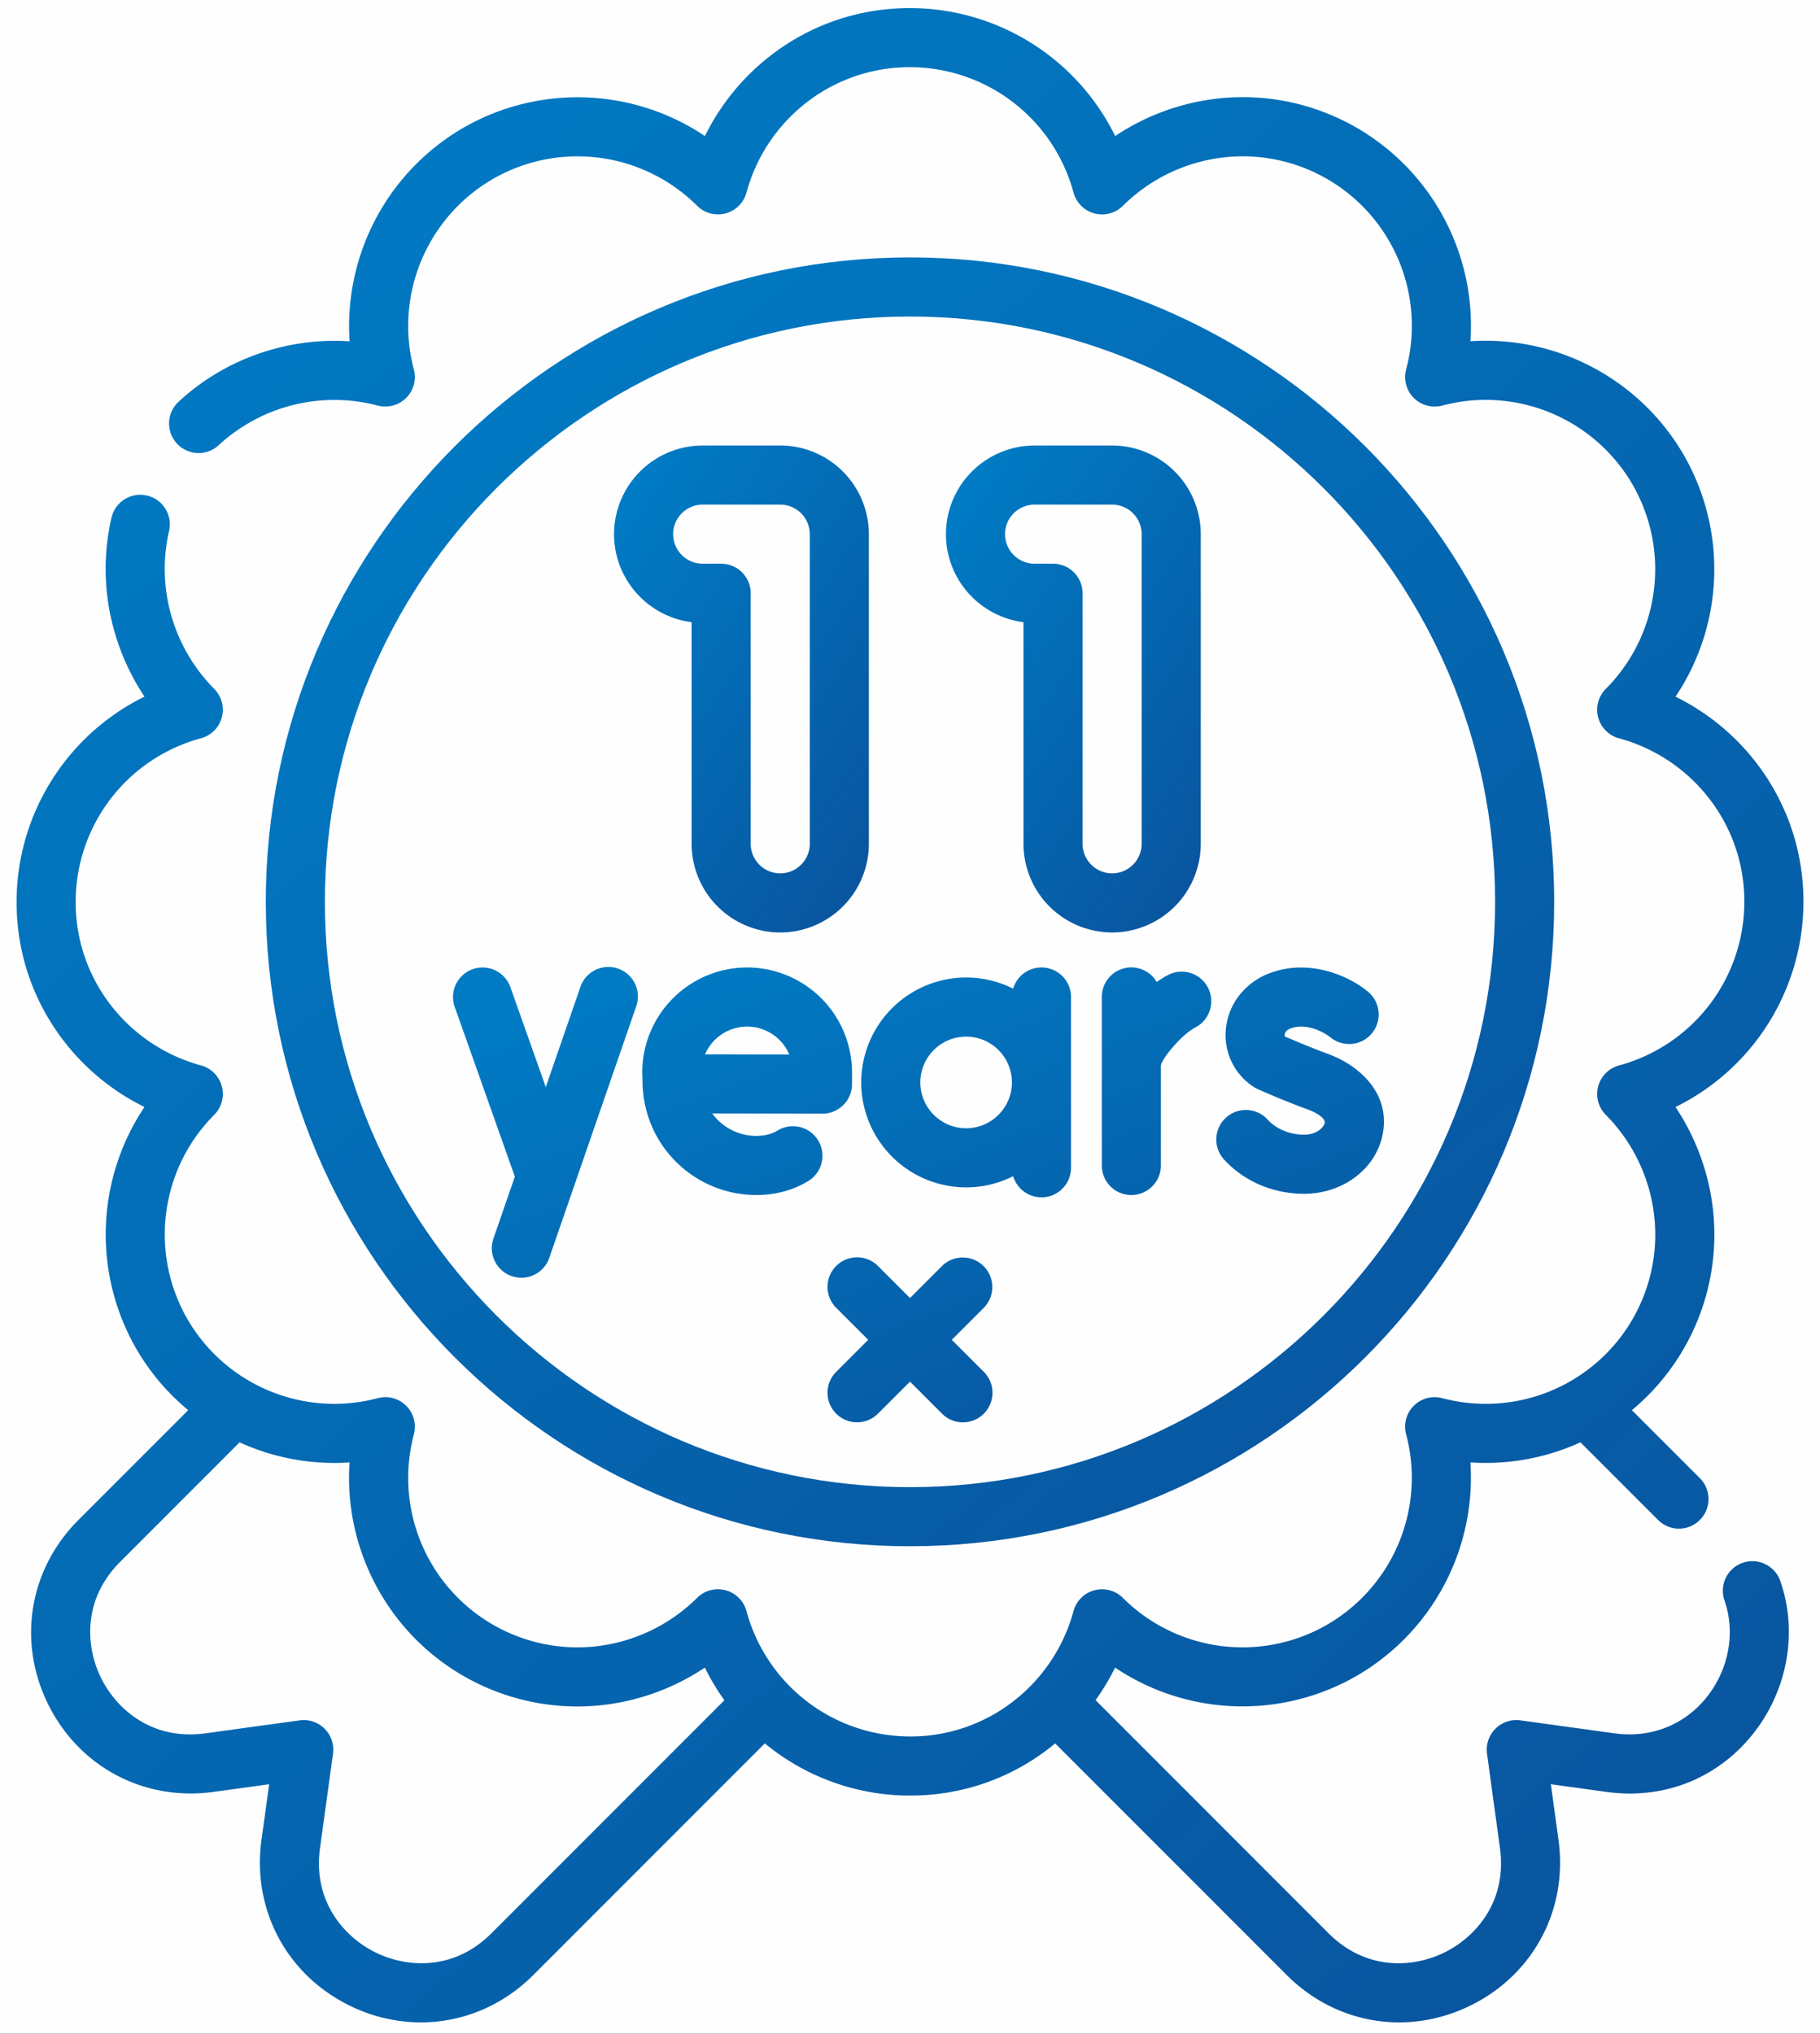 <svg width="94" height="105" fill="none" xmlns="http://www.w3.org/2000/svg"><path fill="#303030" d="M0 0h94v105H0z"/><g clip-path="url(#a)"><path fill="#FEFEFE" d="M-133-1964h1440V8555H-133z"/><path d="M90.007 80.69a1.526 1.526 0 0 0-.94 1.943c.584 1.676.216 3.609-.96 5.044-1.153 1.408-2.873 2.07-4.718 1.817l-4.867-.671a1.528 1.528 0 0 0-1.72 1.719l.668 4.872c.377 2.739-1.223 4.577-2.847 5.383-1.624.807-4.055.972-6.01-.984L56.584 87.78c.381-.531.719-1.094 1.008-1.68a11.818 11.818 0 0 0 12.48.424 11.834 11.834 0 0 0 5.872-11.018 11.81 11.81 0 0 0 5.684-1.038l4.008 4.008a1.523 1.523 0 0 0 2.159 0 1.526 1.526 0 0 0 0-2.158l-3.511-3.51a11.792 11.792 0 0 0 4.26-9.062c0-2.349-.715-4.656-2.007-6.589a11.819 11.819 0 0 0 6.608-10.596c0-2.647-.858-5.15-2.48-7.235a11.893 11.893 0 0 0-4.127-3.356 11.82 11.82 0 0 0 .425-12.48 11.834 11.834 0 0 0-11.017-5.872 11.818 11.818 0 0 0-5.872-11.02 11.779 11.779 0 0 0-5.887-1.583 11.91 11.91 0 0 0-6.59 2.009A11.822 11.822 0 0 0 47 .417c-2.648 0-5.15.858-7.236 2.48a11.893 11.893 0 0 0-3.356 4.127 11.819 11.819 0 0 0-12.48-.425 11.835 11.835 0 0 0-5.872 11.023c-3.212-.212-6.45.905-8.838 3.126a1.526 1.526 0 0 0 2.08 2.235 8.802 8.802 0 0 1 8.209-2.044 1.527 1.527 0 0 0 1.868-1.87 8.66 8.66 0 0 1-.293-2.245 8.776 8.776 0 0 1 4.372-7.582 8.755 8.755 0 0 1 10.55 1.382 1.526 1.526 0 0 0 2.551-.684 8.802 8.802 0 0 1 3.083-4.634A8.657 8.657 0 0 1 47 3.47a8.756 8.756 0 0 1 8.445 6.471 1.526 1.526 0 0 0 2.552.684 8.815 8.815 0 0 1 6.19-2.555 8.726 8.726 0 0 1 4.36 1.173 8.754 8.754 0 0 1 4.078 9.829 1.526 1.526 0 0 0 1.87 1.868 8.65 8.65 0 0 1 2.244-.294 8.773 8.773 0 0 1 7.58 4.373 8.755 8.755 0 0 1-1.382 10.549 1.526 1.526 0 0 0 .684 2.552 8.802 8.802 0 0 1 4.634 3.082 8.657 8.657 0 0 1 1.837 5.362 8.755 8.755 0 0 1-6.47 8.445 1.527 1.527 0 0 0-.684 2.553 8.805 8.805 0 0 1 2.554 6.186 8.736 8.736 0 0 1-1.173 4.362 8.756 8.756 0 0 1-9.827 4.078 1.525 1.525 0 0 0-1.868 1.87 8.66 8.66 0 0 1 .294 2.245 8.774 8.774 0 0 1-4.372 7.58 8.752 8.752 0 0 1-10.55-1.381 1.526 1.526 0 0 0-2.552.683 8.802 8.802 0 0 1-3.082 4.634A8.657 8.657 0 0 1 47 89.655a8.755 8.755 0 0 1-8.445-6.47 1.526 1.526 0 0 0-2.553-.684 8.805 8.805 0 0 1-6.186 2.554 8.752 8.752 0 0 1-8.44-11 1.526 1.526 0 0 0-1.867-1.868 8.734 8.734 0 0 1-2.246.295 8.778 8.778 0 0 1-7.582-4.373 8.753 8.753 0 0 1 1.381-10.549 1.526 1.526 0 0 0-.683-2.552 8.802 8.802 0 0 1-4.634-3.083 8.656 8.656 0 0 1-1.837-5.362 8.755 8.755 0 0 1 6.47-8.445 1.526 1.526 0 0 0 .684-2.552 8.816 8.816 0 0 1-2.554-6.189c0-.65.074-1.305.22-1.945a1.526 1.526 0 1 0-2.975-.68 11.808 11.808 0 0 0-.297 2.625c0 2.348.716 4.657 2.008 6.59A11.82 11.82 0 0 0 .856 46.565c0 2.647.858 5.15 2.48 7.235a11.892 11.892 0 0 0 4.126 3.356 11.818 11.818 0 0 0-.424 12.48 11.748 11.748 0 0 0 2.683 3.172l-5.67 5.669c-2.553 2.553-3.165 6.293-1.56 9.526 1.607 3.234 4.956 5.006 8.535 4.515l2.876-.396-.397 2.876c-.491 3.578 1.281 6.928 4.515 8.534a8.338 8.338 0 0 0 3.716.885c2.126 0 4.203-.838 5.81-2.446l11.956-11.958A11.788 11.788 0 0 0 47 92.707c2.648 0 5.15-.857 7.235-2.48.09-.07.174-.144.261-.215l11.959 11.958c1.606 1.608 3.683 2.447 5.808 2.447 1.25 0 2.519-.291 3.717-.886 3.235-1.607 5.006-4.957 4.513-8.533l-.394-2.877 2.874.397c2.922.401 5.653-.658 7.495-2.907 1.844-2.251 2.412-5.31 1.482-7.981a1.526 1.526 0 0 0-1.943-.94ZM25.388 99.812c-1.955 1.956-4.387 1.792-6.01.985-1.624-.806-3.226-2.644-2.85-5.384l.672-4.87a1.528 1.528 0 0 0-1.72-1.72l-4.87.67c-2.74.377-4.578-1.224-5.385-2.848-.806-1.624-.97-4.055.985-6.011l6.164-6.164a11.793 11.793 0 0 0 5.68 1.037c-.3 4.42 1.926 8.74 5.874 11.018a11.794 11.794 0 0 0 5.888 1.582c2.347 0 4.655-.715 6.588-2.007.29.589.627 1.152 1.01 1.685L25.389 99.812Z" fill="url(#b)"/><path d="M47 79.834c18.346 0 33.271-14.925 33.271-33.271S65.346 13.29 47 13.29 13.728 28.217 13.728 46.563c0 18.346 14.926 33.271 33.272 33.271Zm0-63.491c16.663 0 30.22 13.556 30.22 30.22 0 16.663-13.557 30.22-30.22 30.22-16.663 0-30.22-13.557-30.22-30.22 0-16.664 13.557-30.22 30.22-30.22Z" fill="url(#c)"/><path d="M35.72 32.122v11.444a4.583 4.583 0 0 0 4.578 4.578 4.583 4.583 0 0 0 4.577-4.578V27.58a4.583 4.583 0 0 0-4.577-4.578h-4.006a4.583 4.583 0 0 0-4.578 4.578c0 2.33 1.75 4.26 4.006 4.542Zm.572-6.068h4.006c.841 0 1.526.684 1.526 1.526v15.986c0 .842-.685 1.526-1.526 1.526a1.528 1.528 0 0 1-1.526-1.526V30.631a1.526 1.526 0 0 0-1.526-1.526h-.954a1.528 1.528 0 0 1-1.526-1.526c0-.841.685-1.525 1.526-1.525Z" fill="url(#d)"/><path d="M52.861 32.122v11.444a4.583 4.583 0 0 0 4.578 4.578 4.583 4.583 0 0 0 4.578-4.578V27.58a4.583 4.583 0 0 0-4.578-4.578h-4.005a4.583 4.583 0 0 0-4.578 4.578c0 2.33 1.75 4.26 4.005 4.542Zm.573-6.068h4.005c.842 0 1.526.684 1.526 1.526v15.986c0 .842-.684 1.526-1.526 1.526a1.528 1.528 0 0 1-1.526-1.526V30.631a1.526 1.526 0 0 0-1.525-1.526h-.954a1.528 1.528 0 0 1-1.526-1.526c0-.841.685-1.525 1.526-1.525Z" fill="url(#e)"/><path d="M26.43 65.887a1.523 1.523 0 0 0 1.94-.943l4.483-12.968a1.526 1.526 0 1 0-2.884-.997l-1.78 5.147-1.828-5.158a1.525 1.525 0 1 0-2.876 1.02l3.106 8.762-1.105 3.196a1.526 1.526 0 0 0 .943 1.941Zm23.469-4.582c.873 0 1.698-.209 2.429-.578a1.526 1.526 0 0 0 2.989-.43v-8.82a1.526 1.526 0 0 0-2.99-.431 5.383 5.383 0 0 0-2.428-.577 5.424 5.424 0 0 0-5.418 5.418 5.424 5.424 0 0 0 5.418 5.418Zm0-7.784a2.369 2.369 0 0 1 2.366 2.366 2.369 2.369 0 0 1-2.366 2.366 2.369 2.369 0 0 1-2.366-2.366 2.369 2.369 0 0 1 2.366-2.366Zm-11.311-3.57a5.427 5.427 0 0 0-5.418 5.424l.016.472a5.88 5.88 0 0 0 5.873 5.853c.99 0 1.893-.242 2.683-.72a1.525 1.525 0 1 0-1.578-2.612c-.307.186-.679.28-1.105.28a2.817 2.817 0 0 1-2.275-1.16l5.692.011h.004a1.526 1.526 0 0 0 1.525-1.526v-.604a5.424 5.424 0 0 0-5.417-5.418Zm-2.173 4.485a2.369 2.369 0 0 1 2.173-1.433 2.37 2.37 0 0 1 2.177 1.441l-4.35-.008Zm26.919-1.468a3.187 3.187 0 0 0 1.422 3.154c.067.044.138.082.211.115.05.023 1.253.558 2.606 1.057.526.194.882.479.846.677-.038.214-.39.614-1.068.614-.734 0-1.436-.291-1.878-.779a1.526 1.526 0 0 0-2.261 2.05c1.026 1.131 2.534 1.78 4.14 1.78 2.035 0 3.748-1.315 4.072-3.128.377-2.11-1.27-3.515-2.795-4.078-.976-.36-1.89-.75-2.253-.908-.017-.025-.03-.063-.021-.121.02-.143.156-.262.373-.327.975-.294 1.924.435 1.966.468a1.526 1.526 0 1 0 1.952-2.346c-.81-.68-2.732-1.667-4.798-1.044-1.36.41-2.324 1.489-2.514 2.816Zm-2.994-2.634c-.12.061-.331.181-.597.367a1.523 1.523 0 0 0-2.837.776v8.697a1.526 1.526 0 1 0 3.052 0v-5.17c.009-.046.101-.41.891-1.242.475-.499.878-.71.882-.711a1.527 1.527 0 0 0 .66-2.055 1.525 1.525 0 0 0-2.05-.662ZM43.187 67.521l1.655 1.655-1.655 1.654a1.525 1.525 0 1 0 2.158 2.158L47 71.334l1.654 1.654a1.522 1.522 0 0 0 2.159 0 1.526 1.526 0 0 0 0-2.158l-1.655-1.654 1.655-1.655a1.526 1.526 0 0 0-2.158-2.158L47 67.018l-1.654-1.655a1.526 1.526 0 0 0-2.159 2.158Z" fill="url(#f)"/></g><defs><linearGradient id="b" x1="9.5" y1="9.917" x2="105" y2="116.417" gradientUnits="userSpaceOnUse"><stop stop-color="#007BC4"/><stop offset="1" stop-color="#0B4C97"/></linearGradient><linearGradient id="c" x1="19.961" y1="19.369" x2="79.859" y2="94.643" gradientUnits="userSpaceOnUse"><stop stop-color="#007BC4"/><stop offset="1" stop-color="#0B4C97"/></linearGradient><linearGradient id="d" x1="32.947" y1="25.299" x2="54.274" y2="39.328" gradientUnits="userSpaceOnUse"><stop stop-color="#007BC4"/><stop offset="1" stop-color="#0B4C97"/></linearGradient><linearGradient id="e" x1="50.089" y1="25.299" x2="71.416" y2="39.328" gradientUnits="userSpaceOnUse"><stop stop-color="#007BC4"/><stop offset="1" stop-color="#0B4C97"/></linearGradient><linearGradient id="f" x1="27.901" y1="52.096" x2="42.55" y2="89.789" gradientUnits="userSpaceOnUse"><stop stop-color="#007BC4"/><stop offset="1" stop-color="#0B4C97"/></linearGradient><clipPath id="a"><path fill="#fff" transform="translate(-133 -1964)" d="M0 0h1440v10519H0z"/></clipPath></defs></svg>